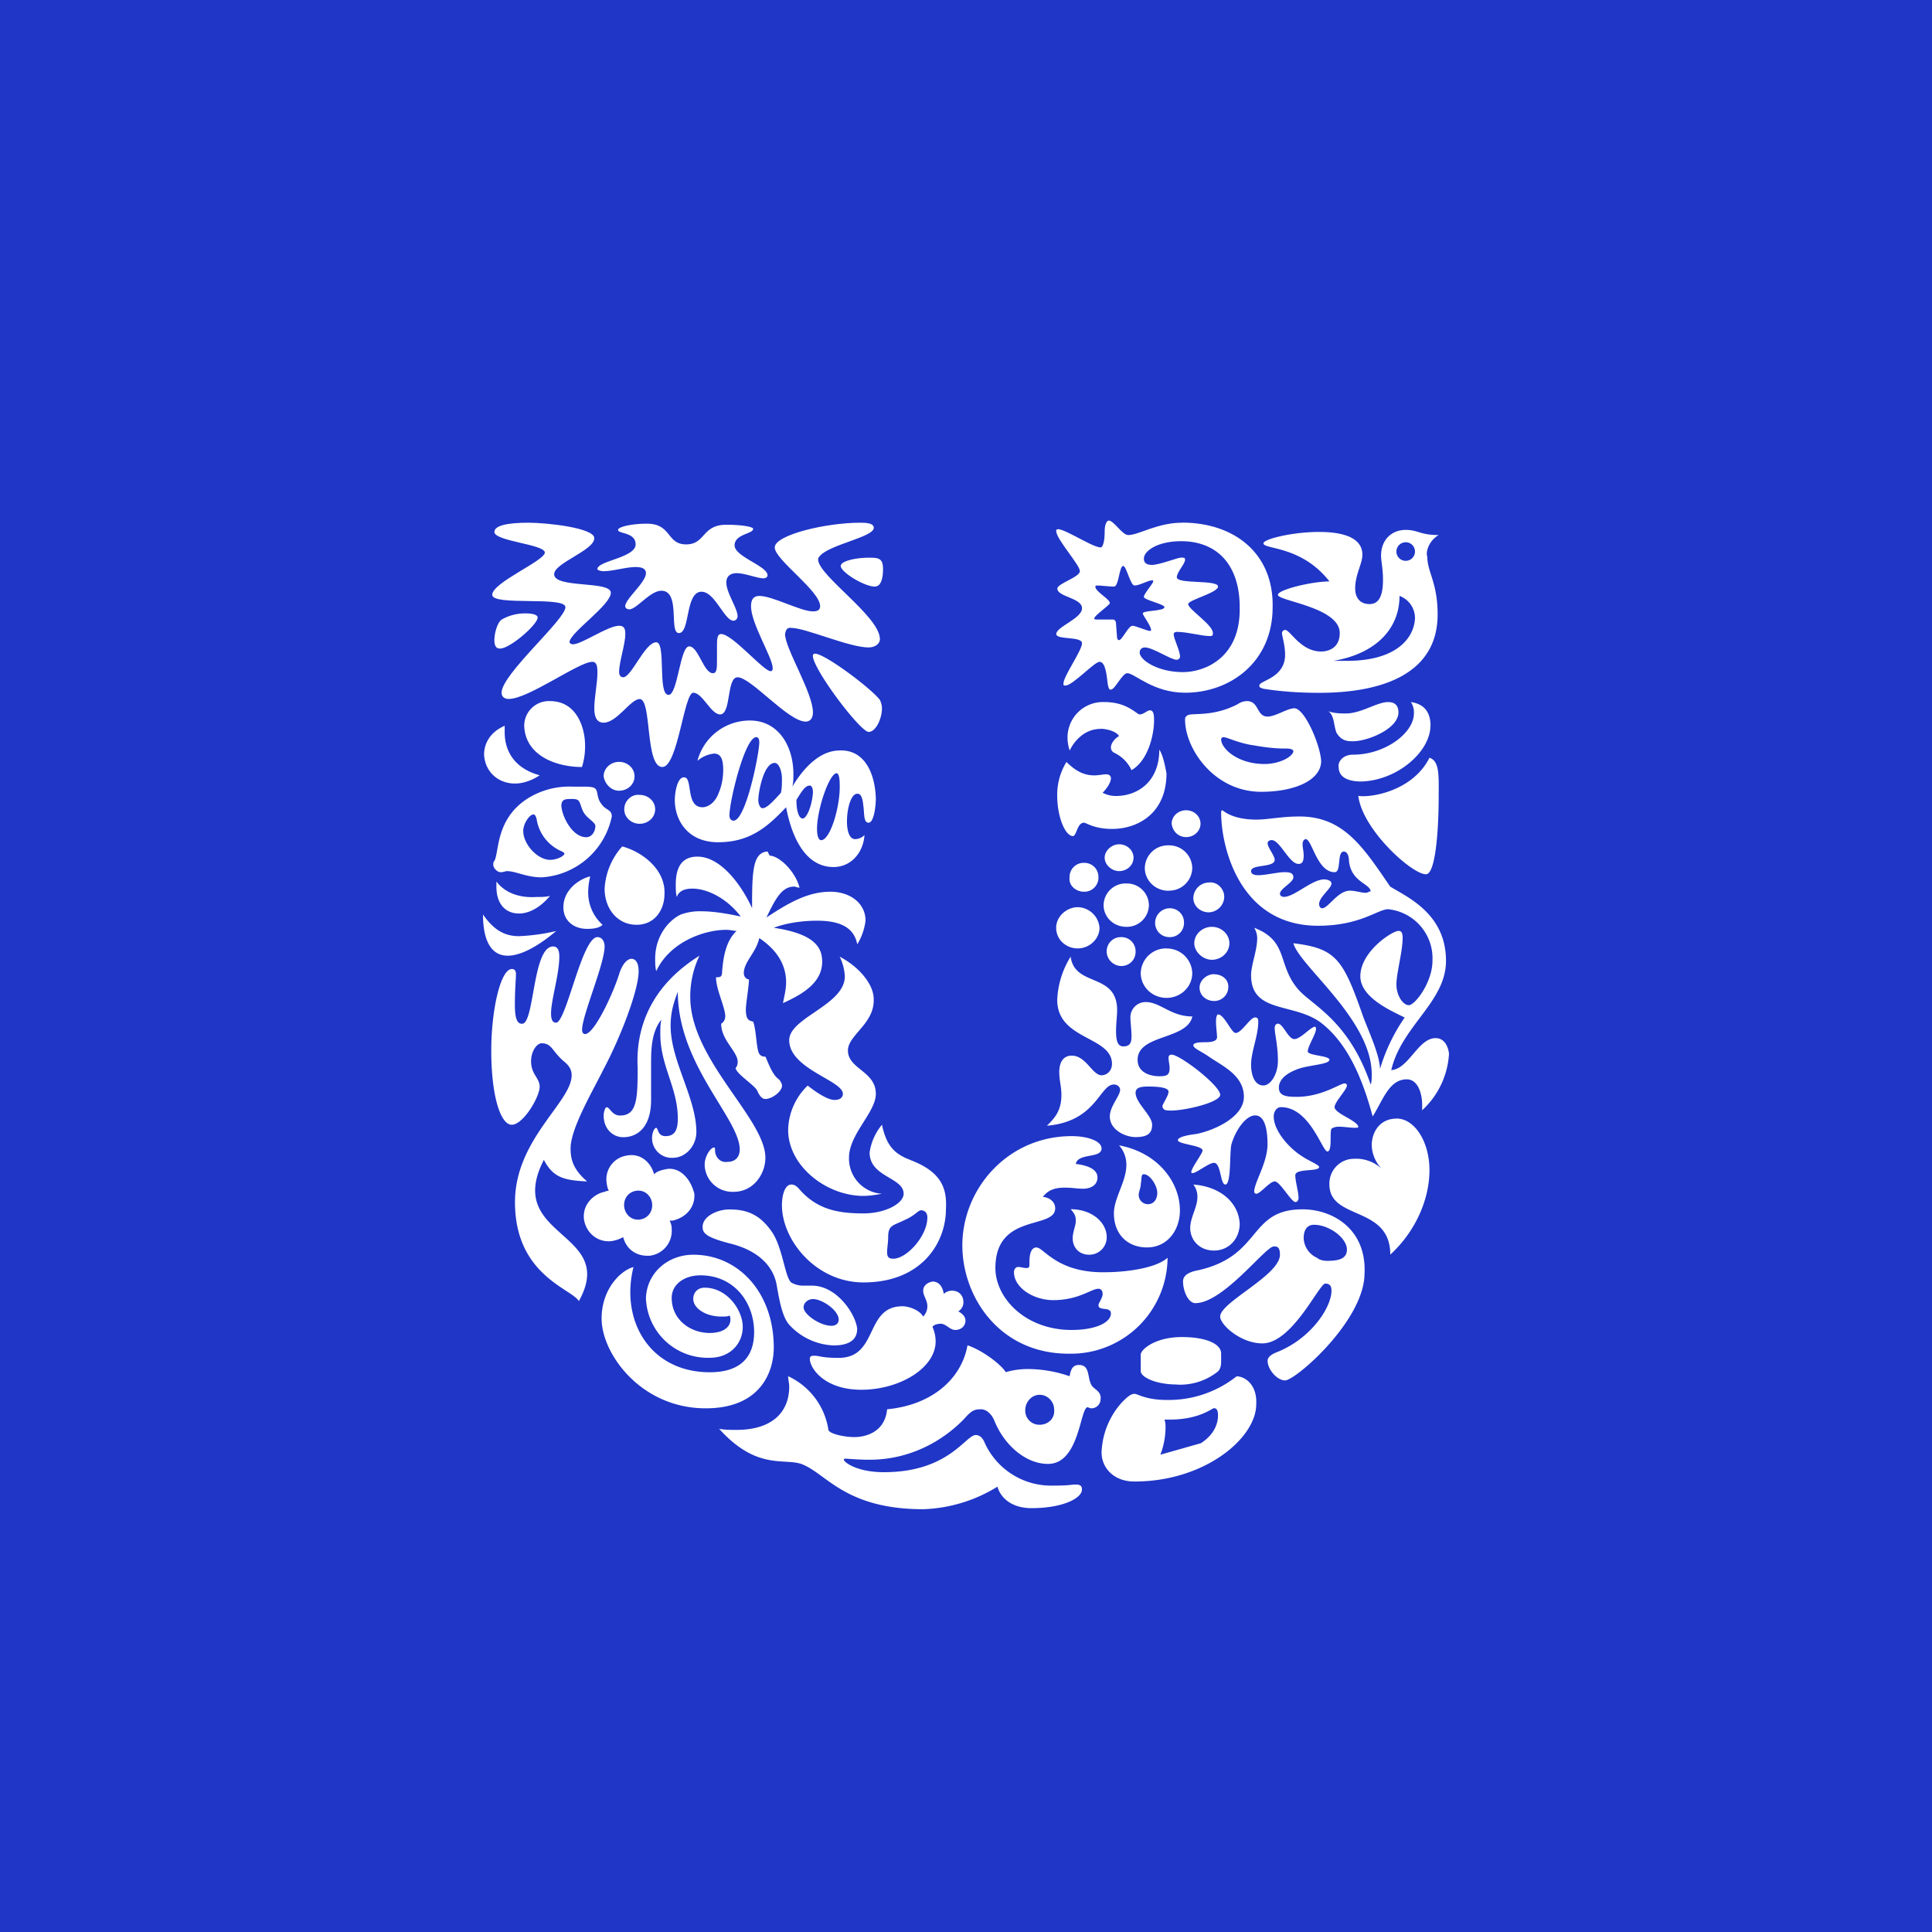 <svg xmlns="http://www.w3.org/2000/svg" viewBox="0 0 18 18">
  <rect x="0" y="0" width="18" height="18" fill="#808080" stroke="none"/>
  <g clip-path="url(#a)">
    <path fill="#1F36C7" d="M0 0h18v18H0V0Z"/>
    <path fill="#fff" fill-rule="evenodd" d="M10.167 12.9c-.038-.068-.01-.183-.115-.183-.067 0-.077.057-.087.105a1.2 1.2 0 0 0-.384-.067.75.75 0 0 0-.211.029c-.039-.067-.212-.202-.356-.25-.057.317-.336.557-.749.596-.019.201-.182.259-.307.259-.087 0-.23-.029-.24-.067a.658.658 0 0 0-.375-.5c0 .03.01.068.01.096 0 .25-.173.404-.49.404-.048 0-.115 0-.163-.01.365.404.624.26.787.336.221.096.404.413 1.114.413a1.4 1.4 0 0 0 .692-.21c.029.105.134.2.317.2.298 0 .47-.095.47-.172 0-.02 0-.048-.057-.048-.048 0-.048.01-.211.01a.679.679 0 0 1-.644-.413c-.029-.058-.067-.058-.077-.058-.096 0-.25.346-.855.346-.259 0-.374-.096-.374-.116 0 0 0-.01.01-.01.028 0 .115.01.23.01.384 0 .691-.182.884-.384.067-.077.096-.086.153-.086.048 0 .096.038.125.105.087.221.288.404.5.404.288 0 .297-.5.365-.528.01 0 .028.01.038.01a.086.086 0 0 0 .087-.087c.01-.077-.077-.096-.087-.135Zm-.48.374a.131.131 0 0 1-.135-.135c0-.076.058-.144.135-.144.077 0 .134.068.134.135.01.086-.057.144-.134.144Z" clip-rule="evenodd"/>
    <path fill="#fff" fill-rule="evenodd" d="M8.688 11.94c.067 0 .096.057.105.115a.11.11 0 0 1 .077-.03c.068 0 .106.049.106.107a.1.1 0 0 1-.048.086c.038.02.067.048.067.086 0 .048-.038.087-.096.087-.048 0-.086-.058-.134-.058-.03 0-.068.01-.077.03a.333.333 0 0 1 .029.134c0 .25-.337.451-.692.451-.346 0-.48-.202-.48-.288 0-.02.01-.029.038-.029.058 0 .067.02.23.02.375 0 .24-.481.596-.481.048 0 .154.029.192.096a.137.137 0 0 0 .039-.096c0-.058-.039-.096-.039-.144 0-.048.039-.077.087-.086Zm-2.228-.25c.422 0 .749.355.749.864 0 .23-.125.567-.634.567-.605 0-.97-.51-.97-.836 0-.279.182-.451.297-.48-.125.5.154.98.711.98.279 0 .413-.135.413-.375 0-.27-.182-.528-.5-.528-.153 0-.268.086-.268.21 0 .203.173.327.355.327.115 0 .192-.048.192-.124 0-.01 0-.03-.01-.039-.009.01-.038.01-.076.01-.144 0-.26-.077-.26-.164 0-.067.048-.105.106-.105.211 0 .355.211.355.365 0 .153-.115.288-.307.288a.576.576 0 0 1-.595-.557c.01-.24.21-.403.441-.403Zm5.061 1.133a1.02 1.02 0 0 1-.653.22c-.192 0-.269-.057-.298-.057-.038 0-.076.038-.115.077a.734.734 0 0 0-.192.47c0 .135.106.27.307.27.654 0 1.134-.404 1.134-.72.01-.183-.106-.26-.183-.26Zm-.336.624-.374.106a.721.721 0 0 0 .048-.25c0-.029 0-.048-.01-.077h.048c.279 0 .394-.106.413-.106.02 0 .038.01.038.068 0 .077-.038.182-.163.26Z" clip-rule="evenodd"/>
    <path fill="#fff" fill-rule="evenodd" d="M10.964 12.9a.564.564 0 0 0 .375-.116c.029-.02.038-.058.038-.096v-.077c0-.096-.153-.154-.365-.154-.25 0-.384.116-.384.164v.153c0 .058.144.125.336.125Zm1.172-1.633c-.509 0-.374.432-.97.567-.106.019-.144.057-.144.105 0 .087.048.202.115.202.26 0 .653-.528.73-.528.029 0 .058 0 .058.077 0 .192-.557.442-.557.576 0 .077.192.25.393.25.279 0 .529-.557.586-.557.048 0 .058.029.058.067 0 .154-.192.451-.519.576-.067.029-.076.058-.076.077 0 .077.086.182.163.182.096 0 .74-.557.74-.998.019-.413-.298-.596-.577-.596Zm.23.48c-.038 0-.076-.01-.095-.028a.21.21 0 0 1-.125-.183c0-.096.048-.125.096-.125.144 0 .307.125.307.23 0 .087-.077.106-.182.106Zm-4.802.231h-.086a.22.22 0 0 1-.106-.029c-.058-.048-.077-.307-.173-.461-.115-.173-.24-.22-.403-.22-.116 0-.25.066-.25.162 0 .058.029.096.25.154.278.067.413.221.441.394.03.173.058.307.125.374a.59.59 0 0 0 .404.183c.125 0 .22-.039.22-.154-.009-.125-.182-.403-.422-.403Zm.183.374c-.106 0-.26-.105-.26-.172 0-.048.048-.077.087-.077.086 0 .24.105.24.192 0 .029-.02.057-.067.057Zm1.911-.73c-.067 0-.067.106-.067.144 0 .039 0 .048-.03.048-.028 0-.047-.01-.076-.01-.02 0-.038.02-.038.049 0 .144.182.26.365.26.24 0 .355-.106.422-.106.03 0 .039.028.039.048 0 .038-.039.086-.039.105 0 .058.116.01.116.077 0 .086-.145.154-.365.154-.433 0-.711-.298-.711-.577 0-.518.557-.355.557-.557 0-.067-.067-.105-.115-.105.057-.077.134-.087.21-.087.059 0 .116.01.164.01.067 0 .135-.029.135-.106 0-.048-.039-.105-.202-.125.02-.105.24-.048.24-.144 0-.067-.125-.115-.278-.115-.596 0-1.019.49-1.019 1.018 0 .48.346 1.009.99 1.009a.9.9 0 0 0 .922-.894c-.116.106-.423.135-.576.135-.452.01-.577-.23-.644-.23Z" clip-rule="evenodd"/>
    <path fill="#fff" fill-rule="evenodd" d="M10.148 11.69a.162.162 0 0 0 .163-.164c0-.134-.134-.26-.336-.26.038.04.048.068.048.107 0 .048-.029.105-.029.163 0 .086.058.154.154.154Zm.97-.654a.184.184 0 0 1 .038.116c0 .096-.067.192-.067.288 0 .115.087.211.221.211.144 0 .24-.115.24-.25-.01-.192-.173-.345-.432-.365Zm-.692-.365a.27.27 0 0 1 .068.183c0 .154-.116.307-.116.451 0 .192.125.317.308.317.192 0 .307-.163.307-.345 0-.26-.202-.538-.567-.606Zm.27.548a.086.086 0 0 1-.087-.087c0-.028.02-.067.02-.105.009-.048 0-.087.028-.087.057 0 .125.106.125.173 0 .058-.03.106-.087.106Zm-2.219-.414c-.154-.057-.221-.144-.26-.326a.519.519 0 0 0-.115.259c0 .23.317.23.317.384 0 .087-.163.183-.375.183-.24 0-.413-.039-.566-.192-.039-.039-.058-.077-.106-.077-.058 0-.087.096-.087.192 0 .326.317.72.76.72.547 0 .768-.375.768-.682.01-.182-.03-.346-.336-.46Zm-.154.922c-.048 0-.058-.019-.058-.067 0-.029.01-.087.01-.135 0-.115.048-.105.163-.163.087-.038.115-.086.144-.086.029 0 .058.019.058.067 0 .173-.192.384-.317.384Z" clip-rule="evenodd"/>
    <path fill="#fff" fill-rule="evenodd" d="M7.775 10.248c-.057 0-.153-.057-.25-.134a.59.59 0 0 0-.182.413c0 .336.356.615.701.615.058 0 .116-.01.173-.02a.328.328 0 0 1-.307-.336c0-.22.25-.422.25-.595 0-.212-.26-.23-.26-.404 0-.144.25-.25.24-.48 0-.135-.134-.298-.317-.394a.47.47 0 0 1 .048.183c0 .269-.518.384-.518.595 0 .269.5.375.5.5 0 .028-.02.057-.078.057Zm5.235.173c.173 0 .308.221.308.48 0 .28-.135.577-.365.788 0-.46-.567-.317-.567-.653a.23.23 0 0 1 .23-.24.35.35 0 0 1 .26.096.33.33 0 0 1-.096-.22c0-.126.077-.25.23-.25Zm-6.8.471c-.048.01-.087.019-.116.048-.028-.106-.124-.202-.259-.173a.223.223 0 0 0-.182.26.2.2 0 0 0 .019.067s-.02 0-.039.01c-.096.018-.21.114-.192.258.02.125.125.212.25.202a.324.324 0 0 0 .115-.038c.03.115.125.182.25.173a.233.233 0 0 0 .202-.25.149.149 0 0 0-.02-.077h.03c.124-.029.21-.125.201-.25-.038-.153-.144-.25-.26-.23Zm-.25.47c-.077.01-.135-.048-.144-.115-.01-.077.038-.144.115-.153.077-.01.135.048.144.115.01.077-.038.144-.115.153Zm6.474-1.047c0-.048.115-.163.115-.202a.02.02 0 0 0-.02-.019c-.047 0-.21.125-.45.125-.097 0-.164-.01-.164-.086 0-.068.058-.125.154-.164.105-.048.317-.048.317-.096 0-.038-.202-.038-.202-.077 0-.048.077-.163.077-.21 0 0 0-.02-.01-.02-.038 0-.134.115-.192.115-.057 0-.105-.144-.153-.144-.01 0-.03.01-.03.039 0 .057.03.163.03.307 0 .125-.068.23-.135.23-.086 0-.115-.105-.115-.192 0-.125.067-.269.067-.403 0-.029-.01-.039-.029-.039-.048 0-.125.145-.182.145-.039 0-.106-.173-.164-.173-.01 0-.019.028-.019.067 0 .048.01.115.01.144 0 .038-.048.048-.106.048-.038 0-.115 0-.115.029s.077.057.144.105c.125.087.327.173.327.375 0 .183-.26.308-.442.346-.087.01-.173.029-.173.058 0 .038.23.048.23.096 0 .028-.105.163-.105.201 0 .01.01.01.01.01.038 0 .153-.096.201-.096.067 0 .058.202.106.202.057 0 .038-.298.057-.375.039-.134.135-.269.221-.269.106 0 .115.183.115.269 0 .173-.124.355-.124.442 0 .01.01.019.019.019.038 0 .125-.115.173-.115.048 0 .153.192.192.192.02 0 .029-.02.029-.039 0-.057-.03-.153-.03-.21 0-.068.222-.03.222-.078 0-.019-.096-.057-.154-.096-.125-.077-.269-.24-.269-.374 0-.048.029-.087.067-.087.27 0 .385.413.433.413.048 0 .019-.182.038-.211.01-.01.038-.02.067-.02.048 0 .106.01.144.01.03 0 .039 0 .039-.01-.01-.057-.221-.124-.221-.182Z" clip-rule="evenodd"/>
    <path fill="#fff" fill-rule="evenodd" d="M11.368 10.2c0-.086-.375-.374-.452-.374-.019 0-.029.01-.029.028 0 .03.01.068.01.096 0 .068-.029.077-.096.077-.077 0-.202-.029-.202-.153 0-.24.461-.183.51-.404-.202 0-.298-.134-.433-.134a.142.142 0 0 0-.144.153c0 .039.01.106.01.164 0 .057-.01.096-.077.096-.058 0-.067-.068-.067-.144 0-.068.01-.144.01-.192 0-.356-.395-.212-.433-.5a.819.819 0 0 0-.125.403c0 .375.51.337.51.596 0 .067-.049.106-.097.106-.086 0-.144-.183-.278-.183-.068 0-.116.048-.116.154 0 .077.02.134.02.211 0 .154-.068.221-.135.288.461-.038.49-.384.624-.384.039 0 .058.029.058.048 0 .058-.096.154-.096.25 0 .125.144.192.24.192.115 0 .154-.038.154-.115 0-.087-.154-.202-.154-.298 0-.048.048-.058.115-.058.144 0 .192.02.192.048 0 .039-.057.116-.057.135 0 .01.01.038.038.038.106.02.5-.067.5-.144ZM6.517 8.904a.878.878 0 0 0-.086.385c0 .585.7 1.133.7 1.498 0 .144-.105.317-.297.317a.259.259 0 0 1-.269-.25c0-.086.058-.163.087-.163.01 0 .01.01.01.029 0 .048.038.115.114.105.077 0 .116-.048.116-.115 0-.288-.577-.788-.577-1.47-.028.077-.067.173-.067.317 0 .327.24.673.24.99 0 .125-.096.24-.22.24a.183.183 0 0 1-.193-.183c0-.048.02-.096.039-.096s.01.077.086.077c.087 0 .115-.057.115-.163 0-.288-.163-.49-.163-.788 0-.048 0-.096.01-.134-.087.105-.096.26-.096.394v.355c0 .24-.116.346-.26.346-.096 0-.182-.077-.182-.202 0-.02.01-.077.029-.077.028 0 .048.077.124.077.154 0 .164-.144.164-.442-.02-.365.115-.759.576-1.047Z" clip-rule="evenodd"/>
    <path fill="#fff" fill-rule="evenodd" d="M5.566 8.731c.048 0 .067.048.067.086 0 .164-.21.644-.21.778 0 .02.009.039.028.039.086 0 .26-.375.317-.557.029-.096.077-.144.115-.144.039 0 .067.038.067.115 0 .182-.173.624-.326.912-.115.23-.308.557-.308.74 0 .096.02.192.154.307-.22-.01-.317-.038-.403-.201-.375.73.691.662.326 1.316-.067-.116-.595-.24-.595-.922 0-.586.528-.932.528-1.182 0-.048-.02-.086-.067-.125-.115-.096-.115-.173-.212-.173-.067 0-.144.154-.067.288.03.049.048.077.048.116 0 .096-.153.355-.26.355-.105 0-.191-.269-.191-.691 0-.375.086-.76.192-.76.029 0 .038.02.038.049 0 .048-.01.134-.01.288 0 .163.04.173.068.173.115 0 .096-.72.288-.72.048 0 .058.047.058.095 0 .164-.077.404-.077.529 0 .067.02.086.048.086.096-.01.24-.797.384-.797Zm7.809.941c-.163 0-.25.288-.413.298.096-.413.51-.634.51-1.018 0-.442-.366-.596-.52-.692-.25-.365-.432-.653-.845-.653-.173 0-.288.029-.403.029-.23 0-.308-.087-.317-.087 0 0-.01 0-.01.02 0 .326.173 1.056.903 1.056.394 0 .557-.154.653-.154a.46.46 0 0 1 .413.48c0 .202-.163.414-.22.414-.058 0-.116-.096-.116-.192 0-.106.058-.308.058-.433 0-.048-.01-.067-.039-.067-.057 0-.355.192-.355.423 0 .201.298.326.413.384a1.683 1.683 0 0 0-.23.48c0-.134-.125-.394-.164-.509-.182-.519-.25-.615-.643-.663.057.212.73.711.73 1.22 0 .029 0 .077-.01.096-.202-.595-.547-.74-.672-.883-.202-.23-.087-.452-.413-.577.019.03.028.068.028.096 0 .116-.057.25-.057.346 0 .365.413.25.663.452.24.192.374.509.47.864.096-.154.154-.346.317-.346.106 0 .144.135.144.24v.048a.775.775 0 0 0 .25-.528c-.01-.077-.048-.144-.125-.144Zm-.653-1.354c-.038 0-.096-.02-.144-.02-.115 0-.202.164-.26.164-.019 0-.028-.02-.028-.039 0-.067.115-.144.115-.192 0-.029-.048-.038-.067-.038-.115 0-.279.163-.375.163-.019 0-.038-.01-.038-.029 0-.048.125-.105.125-.153s-.048-.048-.087-.048c-.057 0-.173.028-.24.028-.038 0-.067-.01-.067-.038 0-.067.22-.029.22-.106 0-.038-.066-.115-.066-.153 0-.02.019-.03.038-.03.077 0 .163.222.25.222.038 0 .048-.029.048-.077s-.01-.067-.01-.106c0-.038.02-.048.029-.048.058 0 .106.308.269.308.067 0 .019-.192.086-.192.039 0 .048.057.048.086.02.202.202.211.202.288-.01-.01-.02.01-.048.01Zm-2.296-.452c.077 0 .135.058.135.125s-.058.125-.135.125c-.067 0-.134-.058-.134-.125s.067-.125.134-.125Zm.884 1.21c-.067 0-.134.058-.134.125 0 .077.067.125.134.125a.131.131 0 0 0 .134-.134c0-.067-.057-.115-.134-.115Zm-.442-.24a.236.236 0 0 0-.24.23c0 .126.106.231.24.231.135 0 .24-.105.24-.23a.236.236 0 0 0-.24-.23Zm-.422-.105a.131.131 0 0 0-.135.134c0 .077.067.135.135.135a.131.131 0 0 0 .134-.135.131.131 0 0 0-.134-.134Zm.845.211c.086 0 .163-.067.163-.154 0-.086-.077-.153-.163-.153-.087 0-.164.067-.164.153 0 .077.077.154.164.154Zm-1.249-.49c-.105 0-.202.087-.202.192 0 .106.087.192.202.192.106 0 .202-.086.202-.192a.208.208 0 0 0-.202-.192Zm.72.144c0 .077.058.135.135.135a.131.131 0 0 0 .134-.135.131.131 0 0 0-.134-.134.137.137 0 0 0-.135.134Zm-.268.039a.205.205 0 0 0 .21-.202.205.205 0 0 0-.21-.202.205.205 0 0 0-.212.202c0 .106.087.202.212.202Zm.768-.135a.148.148 0 0 0 .144-.144c0-.077-.067-.144-.144-.134a.148.148 0 0 0-.144.144c0 .077.067.134.144.134ZM10.1 8.308a.131.131 0 0 0 .134-.134.131.131 0 0 0-.134-.135.131.131 0 0 0-.135.135c-.01.076.058.134.135.134Zm.787-.01a.215.215 0 0 0 .221-.21.215.215 0 0 0-.22-.212.215.215 0 0 0-.222.211c0 .115.096.212.221.212Zm.164-.499c.076 0 .134-.058.134-.125s-.058-.125-.134-.125c-.077 0-.135.058-.135.125.01.077.067.125.135.125Zm-3.881.173c.087 0 .24.144.279.298-.02 0-.039-.01-.048-.01-.115 0-.173.106-.26.288.202-.134.385-.24.596-.24.182 0 .327.106.327.27a.554.554 0 0 1-.077.22c-.03-.154-.154-.22-.375-.22-.125 0-.278.018-.403.066.393.058.451.192.451.317 0 .212-.22.317-.365.385.01-.058.029-.125.029-.193 0-.124-.048-.278-.25-.413-.029.135-.144.221-.144.327 0 .038.029.058.048.058 0 .057-.029.23-.029.278 0 .087.02.106.068.115.028.077.028.212.048.279.01.038.038.048.067.048.029.067.067.173.125.211.01.01.029.039.029.058 0 .058-.097.125-.154.125-.02 0-.048-.01-.077-.077-.02-.048-.192-.154-.202-.211.01-.01.02-.03.02-.058 0-.096-.154-.202-.154-.355a.08.08 0 0 0 .038-.068c0-.086-.086-.25-.086-.365.038 0 .057 0 .057-.057.01-.115.03-.279.135-.375-.029 0-.058-.01-.096-.01-.211 0-.528.116-.653.385-.01-.039-.01-.077-.01-.115 0-.221.135-.365.24-.413a.52.52 0 0 1 .183-.03c.115 0 .24.02.374.049-.115-.154-.297-.26-.451-.26-.067 0-.125.02-.144.077-.01-.029-.01-.077-.01-.115 0-.163.058-.26.202-.26.211 0 .403.25.509.48v-.028c0-.327.01-.49.144-.5l.02.039ZM4.5 8.52c0 .26.086.384.23.384.116 0 .27-.077.452-.23a1.82 1.82 0 0 1-.346.048c-.125 0-.23-.048-.336-.202Zm.999-.355c-.087.019-.25.115-.25.288 0 .125.096.201.221.201.067 0 .115-.01.144-.038a.404.404 0 0 1-.134-.298c0-.067.01-.115.019-.153Zm.298-.279a.642.642 0 0 0-.164.394c0 .182.116.336.298.336.173 0 .26-.144.26-.288.01-.23-.212-.394-.394-.442Zm-1.172.327v.048c0 .163.086.25.211.25.087 0 .192-.049.288-.164-.038.01-.086.01-.125.01-.144.01-.288-.03-.374-.144Zm.71-.884a.73.73 0 0 0-.412.106c-.308.192-.27.5-.317.586-.01.01-.01.019-.01.038 0 .029.038.067.067.067.03 0 .048-.01.058-.01.086 0 .182.058.326.058a.712.712 0 0 0 .653-.567c0-.067-.057-.057-.095-.115-.048-.057-.03-.115-.058-.144-.02-.019-.067-.019-.135-.019h-.076Zm-.21.682c-.116 0-.25-.144-.25-.269 0-.067.057-.154.096-.154.01 0 .019.01.028.039a.39.39 0 0 0 .24.307c.01.01.02.01.02.02-.01.028-.077.057-.135.057Zm.422-.317c0 .048-.029.106-.086.106-.125 0-.221-.183-.231-.289 0-.067.038-.067.096-.067.029 0 .038 0 .058.01.028.019.028.086.067.134.029.039.096.077.096.106Zm.269-.154c0 .077.067.135.144.135.077 0 .144-.058.144-.135 0-.077-.067-.134-.144-.134-.077-.01-.144.057-.144.134Zm-.048-.173c.077 0 .144-.057.144-.134 0-.077-.067-.135-.144-.135-.077 0-.144.058-.144.135.01.067.067.134.144.134Zm-.97-.067c.125 0 .23-.077.23-.077-.211-.057-.326-.201-.326-.403v-.058c-.135.058-.192.164-.192.27.01.162.134.268.288.268Zm.624-.154a.639.639 0 0 0 .029-.201c0-.164-.077-.413-.327-.413a.23.23 0 0 0-.24.23c.01.279.298.384.538.384Zm7.896-.086c-.154.307-.538.374-.663.355.038.317.509.74.634.73.086-.01.115-.413.115-.73 0-.182.01-.326-.086-.355Zm.01-.298c0-.115-.049-.202-.183-.221a.175.175 0 0 1 .028.106c0 .182-.268.384-.566.384-.106 0-.144.077-.135.115 0 .096.087.135.212.135.336-.01.643-.279.643-.52Z" clip-rule="evenodd"/>
    <path fill="#fff" fill-rule="evenodd" d="M12.607 6.906c.134 0 .422-.115.422-.269 0-.048-.019-.096-.096-.096-.105 0-.25.106-.393.106-.048 0-.106 0-.164-.02.058.039.048.135.077.202.048.077.106.077.154.077Zm-1.806.077c0 .308-.211.433-.403.433a.266.266 0 0 1-.125-.03c.038-.038.077-.095.077-.134 0-.028-.02-.038-.048-.038-.02 0-.068.01-.106.01-.096 0-.173-.039-.26-.125a.58.58 0 0 0-.086.317c0 .182.067.365.144.374.039 0 .039-.125.106-.125.019 0 .096.058.26.058.24 0 .508-.144.508-.519-.01-.048-.029-.163-.067-.22Z" clip-rule="evenodd"/>
    <path fill="#fff" fill-rule="evenodd" d="M10.254 6.79c.048 0 .144.02.172.068-.038.02-.076.067-.076.106 0 .019.01.038.028.048a.335.335 0 0 1 .164.163c.153-.086.21-.327.21-.461 0-.039 0-.096-.038-.096-.028 0-.057.038-.096.038-.028 0-.115-.115-.326-.115a.33.33 0 0 0-.346.336c0 .039.01.087.02.115.047-.096.143-.201.288-.201Zm-2.431.202c-.173 0-.326.144-.441.337.01-.039.01-.077.01-.116 0-.269-.145-.5-.404-.5a.504.504 0 0 0-.49.375.286.286 0 0 1 .154-.067c.067 0 .086.058.086.154 0 .058-.01.134-.038.202-.039.115-.116.144-.154.144-.163 0-.087-.279-.173-.279-.067 0-.086.154-.086.211 0 .193.124.394.403.394.298 0 .461-.144.634-.326.038.201.144.557.442.557.163 0 .278-.135.288-.298a.122.122 0 0 1-.087.038c-.057 0-.076-.086-.076-.163 0-.125.038-.26.096-.26.028 0 .048.02.057.116.01.067 0 .154.048.154s.068-.144.068-.23c-.01-.25-.116-.452-.337-.443Zm-.989.654c-.029 0-.038-.03-.038-.048 0-.135.144-.73.25-.73.019 0 .028.019.028.048 0 .105-.125.73-.24.73Zm.442-.26c-.087.096-.135.144-.173.144-.02 0-.038-.038-.038-.077 0-.067.048-.345.153-.345.039 0 .067.077.067.144 0 .057 0 .096-.01.134Zm.202.24c-.03 0-.058-.057-.058-.173.058-.096.086-.134.125-.134.01 0 .029.01.029.067-.01.125-.058.24-.096.24Zm.172.202c-.019 0-.038-.029-.038-.106 0-.182.115-.518.183-.518.019 0 .028.048.028.096.01.201-.086.528-.173.528Zm4.41-1.229c-.068 0-.174.077-.25.077-.106 0-.077-.144-.193-.144a.155.155 0 0 0-.086.029c-.24.124-.432.076-.47.105-.01.01-.02.01-.02.039 0 .269.269.672.71.672.308 0 .558-.106.558-.288-.01-.154-.154-.49-.25-.49Zm-.28.519c-.249 0-.403-.144-.403-.23 0-.01.01-.02.02-.02.038 0 .144.058.288.077.163.029.25.029.297.029.048 0 .068.01.068.028-.01.048-.125.116-.27.116Zm1.624-2.133c-.173 0-.192-.048-.307-.048-.135 0-.23.096-.23.24 0 .048.018.125.018.221 0 .115-.019.23-.125.23-.096 0-.134-.067-.134-.144 0-.134.067-.23.067-.316 0-.164-.192-.212-.403-.212-.25 0-.519.067-.519.106 0 .058.355.02.615.355-.163 0-.48.077-.48.125 0 .058.576.115.576.356 0 .153-.125.172-.173.172-.192 0-.288-.201-.336-.201-.01 0-.029.01-.029.029 0 .028.029.115.029.201 0 .221-.24.24-.24.288 0 .02.01.02.038.03.173.028.355.038.519.038.615 0 1.104-.192 1.104-.73 0-.298-.096-.394-.096-.538-.019-.048.02-.154.106-.202Zm-.855 1.172h-.125c.394-.067.615-.298.615-.605a.22.22 0 0 1 .144.211c-.01.183-.173.394-.634.394Zm.548-.932a.086.086 0 0 1-.087-.086c0-.048.039-.087.087-.087.048 0 .086.039.086.087a.086.086 0 0 1-.086.086Z" clip-rule="evenodd"/>
    <path fill="#fff" fill-rule="evenodd" d="M11.012 4.87c-.23 0-.403.115-.5.115-.057 0-.134-.135-.182-.135-.019 0-.038.039-.038.096v.02c0 .047-.01.134-.038.134-.087 0-.414-.23-.414-.154 0 .077.221.317.221.375 0 .057-.21.115-.21.163 0 .077.23.086.23.183 0 .096-.24.172-.24.24 0 .057.24.019.24.086 0 .067-.173.307-.173.375 0 .019 0 .019.019.019.067 0 .269-.221.317-.221.058 0 .067.134.077.211.01.039.01.048.029.048.038 0 .105-.153.153-.153.067 0 .24.182.538.182.423 0 .816-.288.816-.797.01-.5-.355-.788-.845-.788Zm-.586 1.094c-.01 0-.019-.01-.019-.029l-.01-.134c0-.01-.01-.029-.028-.029h-.144c-.02 0-.03 0-.03-.01 0-.028.145-.124.145-.143 0-.039-.135-.106-.135-.154 0-.01.01-.01.02-.01.038 0 .105.01.153.01s.048-.192.087-.192c.029 0 .067.182.105.182.048 0 .125-.048.164-.048.01 0 .01 0 .01.01 0 .019-.087.115-.087.144 0 .029.192.067.192.096 0 .038-.202.029-.202.058 0 .019.077.115.077.153 0 .01 0 .01-.01.01-.028 0-.134-.048-.163-.048-.038 0-.096.134-.125.134Zm.596.298c-.24 0-.404-.115-.404-.182 0-.03.02-.048.048-.048.077 0 .24.115.298.115.01 0 .03-.01.03-.029 0-.058-.059-.163-.059-.211 0-.01.01-.02.03-.02.095 0 .23.039.307.039.028 0 .028-.01.028-.029 0-.077-.23-.22-.23-.269 0-.038.278-.106.278-.163 0-.067-.384-.02-.384-.087 0-.048.077-.124.077-.163 0-.02-.01-.02-.038-.02-.03 0-.202.068-.27.068-.038 0-.076-.01-.076-.058 0-.076.134-.163.346-.163.345 0 .547.23.547.615.01.48-.336.605-.528.605Zm-3.65-.412c.134 0 .538.182.72.182.068 0 .106-.039.106-.077 0-.211-.567-.586-.576-.74 0-.019.01-.028.019-.038.096-.106.5-.173.5-.26 0-.047-.087-.047-.126-.047-.326 0-.797.115-.797.23s.423.404.423.548c0 .038-.029.048-.067.048-.116 0-.375-.144-.5-.144-.057 0-.077.038-.077.096 0 .163.202.48.202.576 0 .01 0 .029-.02.029-.066 0-.355-.346-.46-.346-.039 0-.039.048-.039.125v.115c0 .077 0 .125-.038.125-.087 0-.135-.25-.221-.25s-.106.452-.192.452c-.106 0-.02-.49-.115-.49-.106 0-.23.326-.308.326-.029 0-.038-.028-.038-.048 0-.096.058-.259.058-.355 0-.048-.01-.077-.058-.077-.106 0-.346.173-.432.173-.01 0-.03-.01-.03-.02 0-.086.385-.345.385-.46 0-.115-.528-.039-.528-.173 0-.106.374-.221.374-.336 0-.096-.441-.144-.614-.144-.202 0-.317.028-.317.086 0 .087.47.115.47.192s-.49.279-.49.394c0 .106.682.01.682.115 0 .116-.595.625-.595.797 0 .039.029.058.067.058.183 0 .653-.346.778-.346.048 0 .048.058.048.106 0 .086-.029.23-.029.327 0 .076.02.134.087.134.125 0 .25-.22.336-.22.115 0 .048.633.211.633.144 0 .202-.692.288-.692.087 0 .164.202.25.202.106 0 .058-.346.163-.346.125 0 .471.413.634.413.048 0 .068-.038.068-.086 0-.183-.26-.596-.26-.73.01-.048.02-.058.058-.058Z" clip-rule="evenodd"/>
    <path fill="#fff" fill-rule="evenodd" d="M7.593 6.09a.02.02 0 0 0-.02.019c0 .125.442.71.52.71.067 0 .124-.124.124-.22a.181.181 0 0 0-.019-.077c-.067-.096-.51-.432-.605-.432Zm-2.584-.337c0-.028-.058-.038-.106-.038a.436.436 0 0 0-.23.058c-.039.028-.067.125-.067.192 0 .038.01.077.048.077.086.01.355-.221.355-.289Zm.624-.432c.077 0 .202-.038.289-.038.048 0 .096.01.096.057 0 .087-.193.24-.193.308 0 .019.02.029.039.029.067 0 .192-.173.298-.173.182 0 .067.394.163.394.106 0 .058-.385.211-.385.125 0 .212.27.298.27.02 0 .038-.02.038-.04 0-.076-.105-.22-.105-.316 0-.058.038-.087.096-.087.077 0 .192.048.25.048.019 0 .038-.01.038-.028 0-.087-.307-.173-.307-.279 0-.106.173-.106.173-.154 0-.019-.106-.038-.25-.038-.23 0-.192.183-.375.183-.182 0-.134-.193-.365-.193-.144 0-.269.03-.269.058 0 .038.164.02.164.135 0 .124-.356.153-.356.23 0 .01.029.02.067.02Zm2.2-.048c0 .058.22.192.317.192.058 0 .077-.077.077-.163 0-.106-.048-.106-.135-.106-.115 0-.259.03-.259.077Z" clip-rule="evenodd"/>
  </g>
  <defs>
    <clipPath id="a">
      <path fill="#fff" d="M0 0h18v18H0z"/>
    </clipPath>
  </defs>
</svg>
